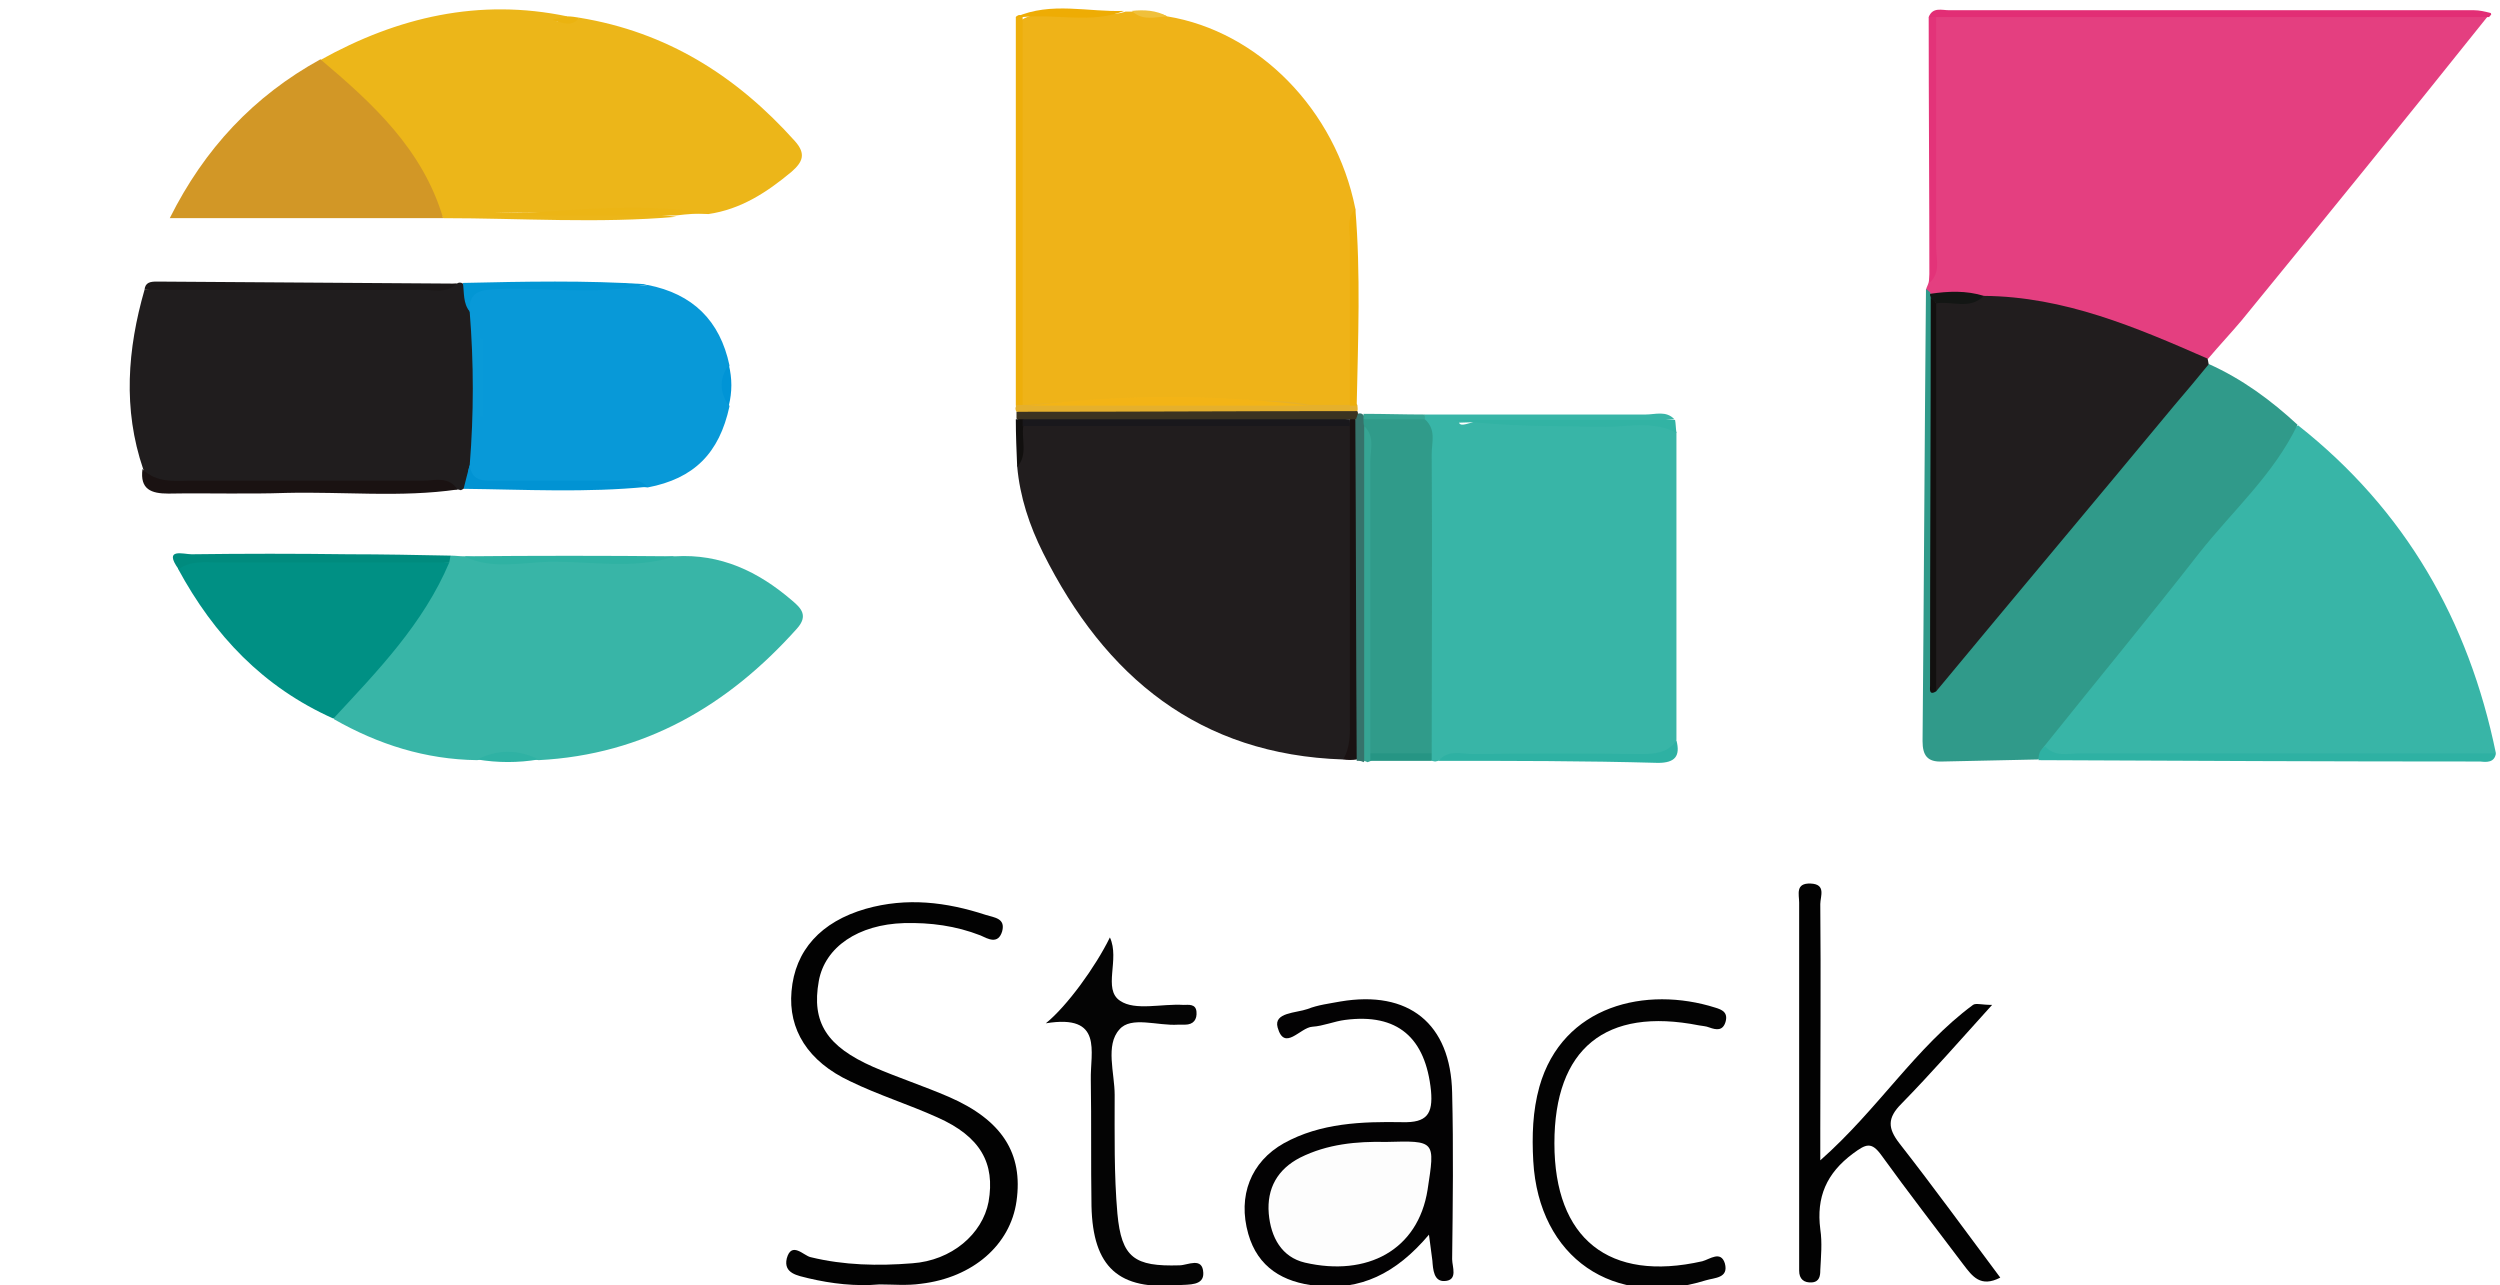<?xml version="1.0" encoding="utf-8"?>
<!-- Generator: Adobe Illustrator 22.0.0, SVG Export Plug-In . SVG Version: 6.00 Build 0)  -->
<svg version="1.1" id="Layer_1" xmlns="http://www.w3.org/2000/svg" xmlns:xlink="http://www.w3.org/1999/xlink" x="0px" y="0px"
	 viewBox="0 0 366.7 188.5" style="enable-background:new 0 0 366.7 188.5;" xml:space="preserve">
<style type="text/css">
	.st0{fill:#E43F80;}
	.st1{fill:#EFB318;}
	.st2{fill:#211D1E;}
	.st3{fill:#38B5A7;}
	.st4{fill:#ECB619;}
	.st5{fill:#201D1E;}
	.st6{fill:#309A8A;}
	.st7{fill:#0899D8;}
	.st8{fill:#D29726;}
	.st9{fill:#009084;}
	.st10{fill:#020202;}
	.st11{fill:#030203;}
	.st12{fill:#030303;}
	.st13{fill:#040404;}
	.st14{fill:#1A1212;}
	.st15{fill:#E22E75;}
	.st16{fill:#2EB1A3;}
	.st17{fill:#EEAF0B;}
	.st18{fill:#36736B;}
	.st19{fill:#3B3321;}
	.st20{fill:#E5B02C;}
	.st21{fill:#36A594;}
	.st22{fill:#1B1717;}
	.st23{fill:#008B7E;}
	.st24{fill:#E33379;}
	.st25{fill:#32B3A4;}
	.st26{fill:#ECB515;}
	.st27{fill:#2FB2A3;}
	.st28{fill:#0296D4;}
	.st29{fill:#0193D3;}
	.st30{fill:#EEAC04;}
	.st31{fill:#2FB2A4;}
	.st32{fill:#269584;}
	.st33{fill:#110F0E;}
	.st34{fill:#0094D6;}
	.st35{fill:#F0C03B;}
	.st36{fill:#EBB310;}
	.st37{fill:#131614;}
	.st38{fill:#F3B416;}
	.st39{fill:#19181C;}
	.st40{fill:#309B8A;}
	.st41{fill:#12100F;}
	.st42{fill:#099AD8;}
	.st43{fill:#FDFDFD;}
</style>
<path class="st0" d="M282.5,42.5c0.1-0.4,0.3-0.7,0.4-1.1c1.2-6.6,0.2-13.2,0.5-19.9c0.3-6.5-0.6-12.9,0.5-19.4
	c13.4-0.6,26.9-0.2,40.3-0.2c11.9-0.1,23.9,0,35.8,0c1.6,0,3.3-0.4,4.9,0.5C353,17.3,340.9,32.2,328.8,47c-1.6,1.9-3.3,3.7-4.9,5.6
	c-1.9,1.2-3.5,0-5.1-0.8c-8.7-4-17.8-6.5-27.4-7.2c-2.5-0.8-5.1-0.7-7.6-1.2C283.3,43.2,282.9,43,282.5,42.5z"/>
<path class="st1" d="M171.2,2.4c13.4,2.2,24.7,13.7,27.6,28.2c-0.8,9.6,0.2,19.3-0.5,28.9c-1.8,1.8-4.1,1.3-6.3,1.1
	c-5.5-1.3-11.2-0.5-16.7-0.6c-8.1-0.1-16.1-0.2-24.2,0.1c-0.7-0.1-1.2-0.5-1.4-1.1c-0.1-18.7-0.1-37.4,0-56c3-1.9,6.3-0.5,9.5-0.9
	c1.9-0.2,3.9,0.3,5.9-0.4c0.4,0,0.7,0,1.1,0C167.6,2.5,169.6,1.5,171.2,2.4z"/>
<path class="st2" d="M197,111.4c-21.1-0.7-34.9-12.1-44-30.3c-2-4-3.4-8.2-3.8-12.7c1.2-2.1-0.8-5,1.6-6.8
	c5.1-1.2,10.2-0.5,15.3-0.6c8.6-0.1,17.2-0.1,25.8,0c2.1,0,4.3-0.3,6.2,1.1c1.3,1.5,1.2,3.4,1.2,5.2c0,12.6,0,25.3,0,37.9
	C199.4,107.6,199.6,110.1,197,111.4z"/>
<path class="st3" d="M337.1,62.4c15.7,12.4,25,28.6,29,48.1c-1.7,0.9-3.6,0.5-5.4,0.5c-19.9,0-39.7,0-59.6,0
	c-2.8-1.1-1.3-2.9-0.5-4.4c1.3-2.5,3.5-4.4,5.3-6.6c9.5-12,19.6-23.5,29-35.6C335.5,63.6,336.1,62.8,337.1,62.4z"/>
<path class="st3" d="M211,111.6l-0.5,0.1l-0.5-0.1c-0.4-0.5-0.7-1-1-1.6c-1.2-6.6-0.4-13.3-0.5-19.9c-0.1-9.2-0.1-18.3,0-27.5
	c0-0.6,0.2-1.2,0.5-1.8c10.8,0,21.6,0,32.4,0c1.4,0,3-0.6,4.2,0.7C235,62.5,224.4,61.6,214,62c0.3,0.7,1.6-0.1,2.5-0.1
	c8.2,0.1,16.3,0,24.5,0.1c1.7,0,3.8-0.7,4.9,1.4c0,15,0,30,0,45.1c-0.5,2.8-2.6,2.5-4.6,2.4c-8.5,0-17,0-25.5,0
	C214.2,111,212.5,110.4,211,111.6z"/>
<path class="st4" d="M85,2.6c12.8,2.1,23,8.5,31.6,18.1c1.7,1.9,1.1,3.1-0.5,4.5c-3.6,3-7.4,5.5-12.2,6.2
	c-10.5-0.7-20.9,0.1-31.4-0.3c8.9,0.5,17.8-0.6,26.7,0.7C87.8,32.8,76.4,32,65,32c-4.6-8.8-11.8-15.6-18-23.2
	c11.3-6.3,23.3-9.1,36.2-6.4c-0.3,0.7-1.1,0.4-1.6,0.8C82.8,2.7,84,3.4,85,2.6z"/>
<path class="st3" d="M99,81.6c6.7-0.4,12.2,2.2,17.2,6.5c1.3,1.1,2.4,2.2,0.7,4.1c-10.1,11.3-22.4,18.5-37.9,19.3c-3-0.7-6-0.7-9,0
	c-7.6-0.1-14.5-2.3-21-6c-0.5-1.6,0.5-2.6,1.5-3.5c6-5.7,10.4-12.5,14.6-19.5c0.3-0.3,0.7-0.7,1-1c0.7,0,1.3,0.1,2,0.1
	C78.3,82.3,88.7,82.3,99,81.6z"/>
<path class="st5" d="M67,41.6c0.3-0.2,0.6-0.2,0.9,0c1.4,1.2,1.8,3,2.2,4.7c0.4,7.2,0.6,14.3,0,21.5c-0.3,1.5-1.2,2.7-2.1,3.9
	l-0.4,0.2l-0.4-0.1c-13.4-0.7-26.8-0.1-40.1-0.3c-2.5,0-5,0.1-6.1-2.7C18,60,18.7,51.2,21.2,42.5c6.4-1.1,12.9-0.3,19.4-0.5
	C49.4,41.7,58.2,42.5,67,41.6z"/>
<path class="st2" d="M291,43.4c11.8,0.1,22.3,4.6,32.8,9.2c0.1,0.3,0.1,0.6,0.2,0.9c0.4,3-2.2,4.3-3.7,6.1
	c-10.5,13.1-21.2,25.9-31.9,38.8c-0.8,1-1.6,2.2-2.8,2.8c-1.8,1-2.3-0.1-2.6-1.6c0.1-18.2-0.5-36.4,0.3-54.6
	C285.4,42.2,288.5,44.3,291,43.4z"/>
<path class="st6" d="M284,101.4c11.6-14,23.3-27.9,34.9-41.9c1.7-2,3.4-4,5.1-6.1c4.9,2.2,9.1,5.3,13,8.9
	c-3.5,7.3-9.5,12.6-14.4,18.8c-7.4,9.5-15.1,18.8-22.7,28.3c-0.6,0.6-0.2,1.6-1,2c-4.7,0.1-9.3,0.2-14,0.3c-2.2,0.1-2.9-0.9-2.9-3
	c0.2-22.1,0.3-44.2,0.5-66.3c0.2,0.1,0.4,0.3,0.6,0.5c0.3,0.5,0.5,1.1,0.4,1.8c0,17.6,0,35.2,0,52.8C283.5,98.9,283,100.3,284,101.4
	z"/>
<path class="st7" d="M68.9,68.2c0.6-7.5,0.6-14.9,0-22.4c-1.1-2.9,0.1-3.8,3-3.8c7.7,0,15.4,0.4,23.1-0.2c6.6,1.3,10.6,5.2,12,11.8
	c-0.7,2-0.7,4,0,6c-1.5,6.9-5.2,10.6-12,11.9c-7.5-0.9-15.1-0.1-22.6-0.4C70.6,70.9,67.8,71.8,68.9,68.2z"/>
<path class="st8" d="M47,8.7C54.7,15.2,62,21.9,65,32c-13.1,0-26.2,0-40.1,0C30,21.8,37.2,14.1,47,8.7z"/>
<path class="st9" d="M65.9,82.5c-3.8,9-10.5,15.9-17,22.9c-10.3-4.6-17.5-12.2-22.8-22c0.4-0.8,1-1.4,1.9-1.4
	C40.7,82.2,53.3,81.4,65.9,82.5z"/>
<path class="st10" d="M129,188.4c-3.5,0.3-7-0.1-10.4-0.9c-1.6-0.4-3.7-0.7-3.2-2.9c0.7-2.6,2.5-0.4,3.5-0.2
	c4.9,1.2,9.9,1.3,14.9,0.9c5.8-0.4,10.3-4.3,11.2-9c1-5.7-1.2-9.6-7.5-12.4c-4.2-1.9-8.7-3.3-12.8-5.3c-6.2-2.9-9.1-7.6-8.6-13.2
	c0.5-6,4.3-10.2,10.9-12.1c6-1.7,11.8-1,17.6,0.9c1.3,0.4,2.9,0.5,2.4,2.4c-0.6,2-2.1,1.1-3.2,0.6c-3.6-1.4-7.3-1.9-11.2-1.8
	c-6.7,0.2-11.6,3.5-12.5,8.5c-1.1,6.1,1.2,9.6,8,12.6c3.7,1.6,7.4,2.8,11.1,4.4c7.8,3.4,10.9,8.3,9.9,15.3
	c-0.9,6.4-6.4,11.2-14,12.1C133,188.6,131,188.4,129,188.4z"/>
<path class="st11" d="M209.6,181.1c-4.9,5.8-10.1,8.2-16.5,7.5c-4.9-0.5-8.6-2.7-10-7.6c-1.6-5.6,0.4-10.6,5.2-13.3
	c5.4-3,11.5-3.2,17.4-3.1c3.6,0.1,4.5-1.2,4.2-4.6c-0.8-7.8-4.9-11.4-12.6-10.4c-1.6,0.2-3.2,0.9-4.8,1c-1.8,0.1-4.1,3.7-5.1,0.1
	c-0.6-2.2,2.7-2.1,4.4-2.7c1.5-0.6,3.2-0.8,4.8-1.1c10-1.7,16.2,3.2,16.4,13.4c0.2,8.1,0.1,16.3,0,24.4c0,1.1,0.9,3.1-1.1,3.2
	c-1.6,0.1-1.7-1.7-1.8-3C210,184.1,209.9,183.3,209.6,181.1z"/>
<path class="st10" d="M267,170.2c8.5-7.5,14-16.6,22.4-22.8c0.4-0.3,1.3,0,2.8,0c-4.7,5.2-8.9,10-13.3,14.5c-2.1,2.1-2,3.6-0.3,5.8
	c5,6.4,9.8,13,14.8,19.7c-2.9,1.5-4.1-0.2-5.4-1.9c-4-5.3-8.1-10.6-12-16c-1.5-2.1-2.3-1.7-4.2-0.3c-3.9,2.9-5.4,6.4-4.8,11.1
	c0.3,2,0.1,4,0,6c0,0.8-0.1,1.7-1.2,1.8c-1.2,0.1-1.9-0.5-1.9-1.7c0-0.5,0-1,0-1.5c0-17.5,0-35,0-52.5c0-1.2-0.6-2.9,1.7-2.8
	c2.3,0.1,1.4,1.9,1.4,3c0.1,11,0,22,0,33C267,166.8,267,168,267,170.2z"/>
<path class="st12" d="M228,167.7c0,14,8,20.4,21.7,17.3c1.1-0.3,2.7-1.6,3.3,0.3c0.6,2.2-1.5,2.1-2.8,2.5
	c-13.5,4.2-24.5-3.3-25.3-17.5c-0.2-3.7-0.1-7.3,0.9-10.9c3.4-12,15.7-14.8,25.8-11.6c1,0.3,1.9,0.7,1.5,2.1
	c-0.4,1.3-1.3,1.2-2.4,0.8c-0.5-0.2-1-0.2-1.5-0.3C235.5,147.7,228,153.8,228,167.7z"/>
<path class="st13" d="M153.4,150.1c3.1-2.5,7.3-8.3,9.4-12.6c1.5,3.2-1.1,7.6,1.5,9.3c2.2,1.5,6.1,0.4,9.3,0.6c0.7,0,1.8-0.2,1.9,1
	c0.1,1.1-0.4,1.9-1.7,1.9c-0.3,0-0.7,0-1,0c-3,0.2-6.9-1.3-8.6,0.7c-2.1,2.3-0.7,6.4-0.7,9.6c0,5.8-0.1,11.7,0.4,17.4
	c0.6,6.5,2.5,7.8,9.1,7.6c1.2,0,3.4-1.3,3.5,1.1c0.1,1.9-2.1,1.7-3.6,1.8c-8.8,0.8-12.6-2.6-12.8-11.6c-0.1-6.2,0-12.3-0.1-18.5
	C159.9,154.3,161.9,148.7,153.4,150.1z"/>
<path class="st14" d="M20.9,68.8c2.1,2.1,4.7,1.7,7.2,1.7c11.3,0,22.7,0,34,0c1.7,0,3.7-0.7,5,1.3C58.8,73,50.4,72.1,42,72.3
	c-5.8,0.2-11.5,0-17.3,0.1C22.2,72.4,20.5,71.8,20.9,68.8z"/>
<path class="st15" d="M365.1,2.5c-27,0-54,0-81.1,0c-0.4,0.5-0.7,0.5-1.1,0c0.6-1.5,1.9-1,3-1c25.7,0,51.3,0,77,0
	c0.8,0,1.6,0.2,2.4,0.4c0.1,0,0.1,0.2,0.1,0.3C365.3,2.2,365.2,2.4,365.1,2.5z"/>
<path class="st16" d="M299,111.5c0-0.8,0.2-1.6,1-2c1.5,1.6,3.4,1,5.2,1c20.3,0,40.6,0,60.9,0c-0.2,1.4-1.4,1.3-2.3,1.2
	C342.1,111.7,320.6,111.6,299,111.5z"/>
<path class="st17" d="M150,2.5c0,19,0,38,0,57c-0.3,0.3-0.6,0.4-1,0c0-19,0-38,0-57C149.4,2.1,149.7,2.1,150,2.5z"/>
<path class="st14" d="M197,111.4c1.1-1.8,1-3.8,1-5.8c0-14.4,0-28.8,0-43.2c-0.3-0.7,0-1.2,0.8-1.3c0.6,0.4,1,0.8,1.2,1.4
	c0.9,15.2,0.3,30.5,0.3,45.7c0,1.2-0.5,2.2-1.3,3.2C198.4,111.5,197.7,111.5,197,111.4z"/>
<path class="st18" d="M199,111.6c-0.1-16.7-0.1-33.4-0.2-50c-0.2-0.4-0.1-0.7,0.3-0.9c0.3-0.1,0.6-0.1,0.8,0.1c0.5,0.5,0.8,1,1,1.6
	c0.2,0.6,0.3,1.2,0.3,1.9c0.1,13.8,0,27.5,0.1,41.3c0,2.1,0.2,4.4-1.3,6.2C199.7,111.6,199.4,111.6,199,111.6z"/>
<path class="st19" d="M199.2,60.6c-0.1,0.3-0.2,0.6-0.3,0.9c0,0-0.4,0-0.4,0l-0.4,0c-6.9,1-13.9,0.3-20.8,0.4
	c-8.8,0.1-17.6,0-26.4,0c-0.7,0.1-1.3-0.1-1.8-0.5c0-0.3,0-0.7,0-1c1.2-0.6,2.6-0.9,3.8-0.9c15.4,0.1,30.8-0.8,46.2,0.8L199.2,60.6z
	"/>
<path class="st20" d="M199.1,60.3c-16.7,0-33.3,0.1-50,0.1c-0.2-0.3-0.2-0.6,0-1c0.3,0,0.6,0,1,0c0.3,0,0.7,0,1,0
	c8.2-1,16.5-0.4,24.7-0.4c5.4,0,10.9-0.7,16.3,0.4c2,0,4,0,6,0c0.3-0.5,0.6-0.5,1,0C199.1,59.7,199.2,60,199.1,60.3z"/>
<path class="st21" d="M200.1,111.6c0-16.4,0-32.7,0-49.1c2.1,0.1,2.3,1.9,2.3,3.2c0.2,14.7,0.8,29.5-0.3,44.2
	c-0.3,0.6-0.6,1.1-1,1.7l-0.5,0.2L200.1,111.6z"/>
<path class="st22" d="M67,41.6c-1.5,1.5-3.4,0.9-5.2,0.9c-13.5,0.1-27.1,0-40.6,0c0.1-1.1,0.9-1.2,1.8-1.2
	C37.6,41.4,52.3,41.5,67,41.6z"/>
<path class="st23" d="M65.9,82.5c-11.3,0-22.6,0-33.9,0c-2,0-4-0.3-5.8,1c-2.3-3.2,0.7-2.2,1.9-2.2c7.7-0.1,15.3-0.1,23,0
	c5,0,10,0.1,15,0.2C66,81.8,66,82.1,65.9,82.5z"/>
<path class="st24" d="M282.9,2.5c0.4,0,0.7,0,1.1,0c0,11.3,0,22.6,0,33.8c0,1.7,0.7,3.7-1,5.2C283,28.5,282.9,15.5,282.9,2.5z"/>
<path class="st16" d="M211,111.6c1.4-1.7,3.4-1,5.1-1c8.2-0.1,16.3-0.1,24.5,0c2.1,0,4-0.1,5.3-2c0.6,2.3-0.2,3.3-2.7,3.3
	C232.4,111.6,221.7,111.6,211,111.6z"/>
<path class="st25" d="M245.9,63.5c-3.3-1.8-6.9-0.9-10.3-0.9c-7.5-0.1-14.9,0-22.4-1c10.8,0,21.7,0,32.5,0
	C245.8,62.1,245.8,62.8,245.9,63.5z"/>
<path class="st26" d="M99.2,31.6c-9.4,0-18.8,0-28.1,0c11-0.5,22-2.1,32.9-0.3C102.3,31.3,100.8,31.4,99.2,31.6z"/>
<path class="st27" d="M99,81.6c-6.1,2-12.3,0.7-18.4,0.8c-4.1,0.1-8.5,1.2-12.5-0.8C78.3,81.5,88.7,81.5,99,81.6z"/>
<path class="st28" d="M94.9,41.7c-7.3,1.7-14.6,0.4-21.9,0.7c-2.4,0.1-4.3,0.3-4.1,3.3c-1-1.2-0.8-2.8-1-4.2
	C76.9,41.3,85.9,41.1,94.9,41.7z"/>
<path class="st29" d="M68.9,68.2c0.3,2.6,2.3,2.3,4.1,2.3c5.8,0,11.5,0,17.3,0c1.6,0,3.3-0.5,4.7,0.9c-9,0.9-18,0.4-27,0.3
	C68.3,70.5,68.6,69.3,68.9,68.2z"/>
<path class="st17" d="M199,59.5c-0.3,0-0.6,0-1,0c0-8.1,0-16.1,0-24.2c0-1.6-0.5-3.3,0.8-4.7C199.6,40.2,199.2,49.8,199,59.5z"/>
<path class="st30" d="M150,2.5c-0.3,0-0.7,0-1,0c5.2-2.3,10.6-0.7,15.9-0.9C160.1,3.5,155,2,150,2.5z"/>
<path class="st31" d="M70,111.4c3-1.5,6-1.5,9,0C76,111.9,73,111.9,70,111.4z"/>
<path class="st32" d="M201,111.6c0-0.4,0-0.7,0-1.1c3-2,6-2,9,0c0,0.4,0,0.7,0,1.1C207,111.6,204,111.6,201,111.6z"/>
<path class="st21" d="M200,61.5c0-0.3,0-0.5,0-0.8c3,0,6,0.1,9,0.1c0,0.2,0,0.5,0,0.7C206,63.7,203,63.2,200,61.5z"/>
<path class="st33" d="M149,61.5c0.3,0,0.7,0,1,0c0.4,0.2,0.5,0.4,0.4,0.7c-0.1,0.2-0.2,0.3-0.3,0.3c-0.3,2,0.7,4.2-0.9,6
	C149.1,66.1,149,63.8,149,61.5z"/>
<path class="st34" d="M106.9,59.5c-1.4-2-1.4-4,0-6C107.4,55.5,107.4,57.5,106.9,59.5z"/>
<path class="st35" d="M171.2,2.4c-1.8,0.1-3.6,0.7-5.2-0.8C167.8,1.4,169.6,1.5,171.2,2.4z"/>
<path class="st36" d="M85,2.6c-1.1,1.4-2.5,0.8-4,0.3c0.7-0.2,1.5-0.3,2.2-0.5C83.8,2.4,84.4,2.5,85,2.6z"/>
<path class="st37" d="M283.2,43.6c-0.1-0.2-0.1-0.3-0.1-0.5c2.7-0.4,5.3-0.5,7.9,0.3c-2.1,2.1-4.7,0.7-7,1.1
	C283.6,44.3,283.4,44,283.2,43.6z"/>
<path class="st38" d="M192,59.5c-13.7,0-27.3,0-41,0C164.7,57.8,178.3,57.8,192,59.5z"/>
<path class="st39" d="M150,62.5c0-0.3,0-0.7,0-1c16,0,32,0,48,0c0,0.3,0,0.7,0,1C182,62.5,166,62.5,150,62.5z"/>
<path class="st40" d="M200,61.5c3,0,6,0,9,0c1.7,1.5,1,3.4,1,5.1c0.1,14.6,0,29.2,0,43.9c-3,0-6,0-9,0c0-14.3,0-28.5,0-42.8
	c0-1.7,0.7-3.7-0.9-5.2C200,62.2,200,61.8,200,61.5z"/>
<path class="st41" d="M283.2,43.6c0.3,0.3,0.5,0.6,0.8,0.9c0,19,0,38,0,56.9c-1.1,0.7-0.9-0.4-0.9-0.8
	C283.1,81.6,283.2,62.6,283.2,43.6z"/>
<path class="st42" d="M70.9,49.8c0,3.8,0,7.6,0,11.3c-0.2,0-0.3,0-0.5,0c0-3.8,0-7.7,0-11.5C70.5,49.7,70.7,49.7,70.9,49.8z"/>
<path class="st43" d="M203.3,167.5c7.3-0.2,7.2-0.2,6.1,7c-1.4,8.9-8.9,12.8-18,10.7c-3.4-0.8-5-3.7-5.3-7.2
	c-0.3-3.7,1.3-6.5,4.6-8.2C194.7,167.8,199,167.4,203.3,167.5z"/>
</svg>
